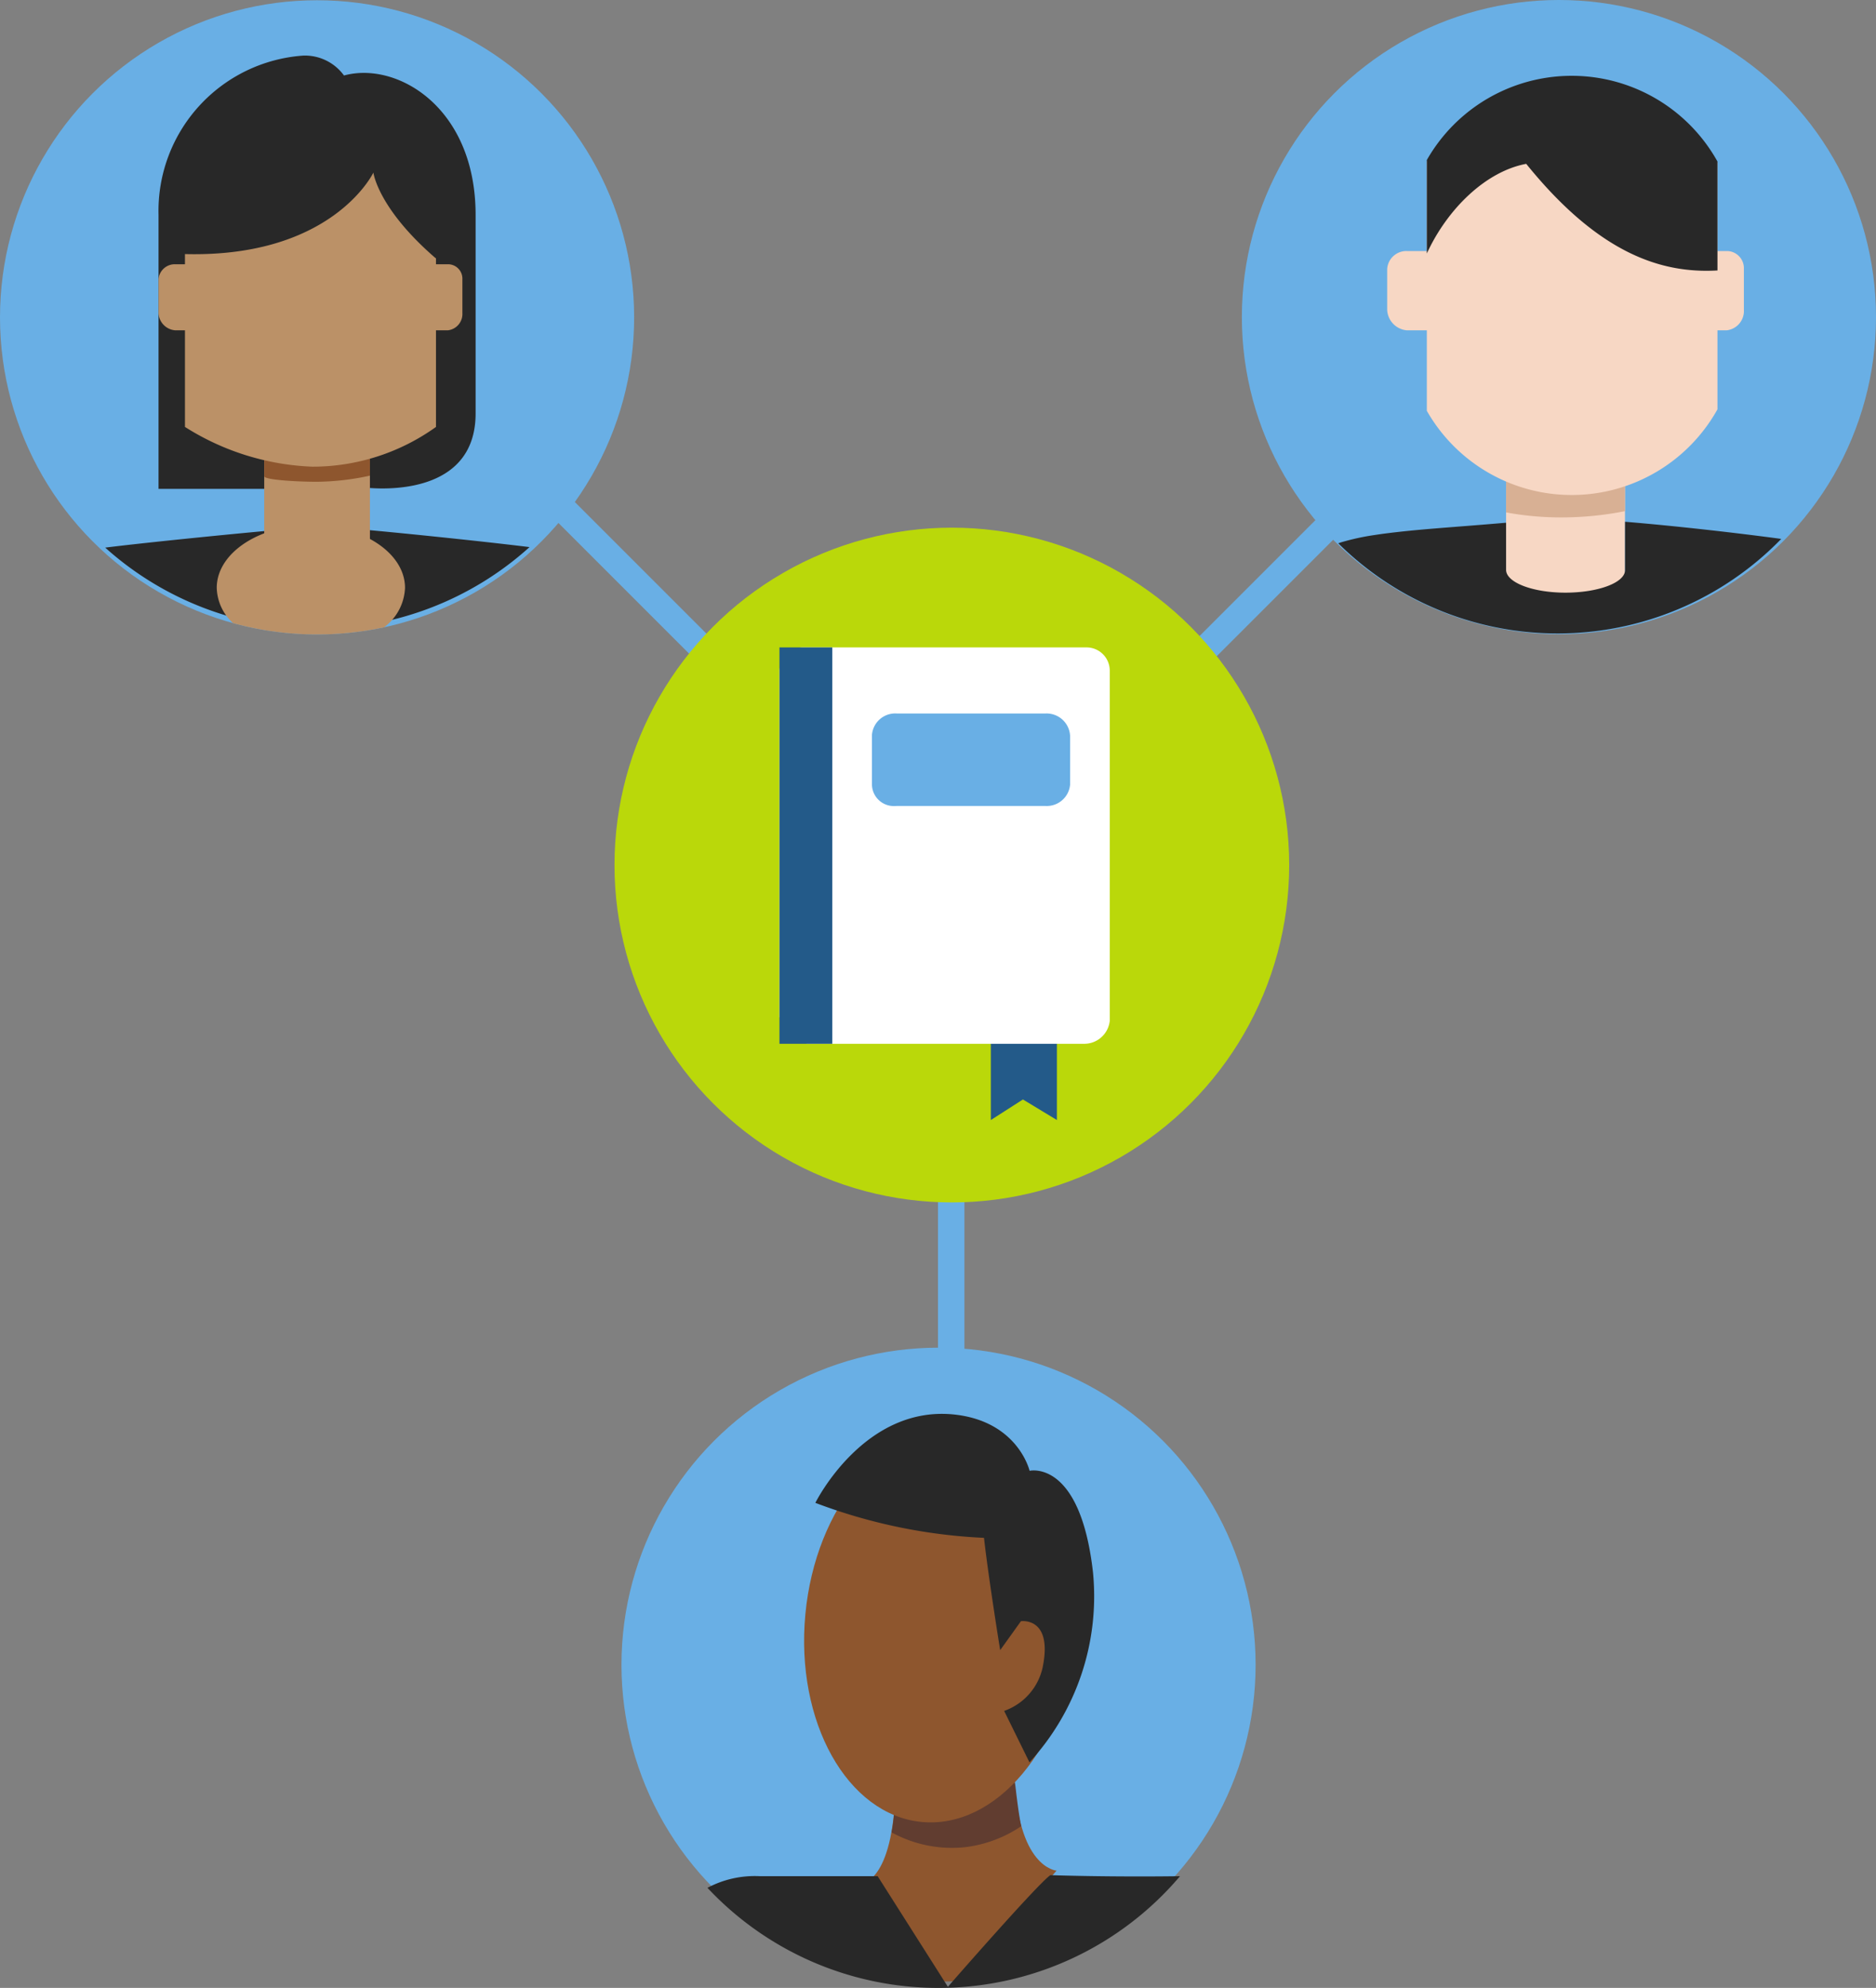 <svg xmlns="http://www.w3.org/2000/svg" viewBox="0 0 142 150.456"><rect x="0" y="0" width="142" height="150.456" fill="#808080" stroke="none"/><title>zerodata-get-everyone-on-same-page</title><path d="M73 126h-2V68.313L37.269 34.582l1.414-1.414L73 67.485z" fill="#69afe5"/><path d="M71.411 67.526L105.435 33.5l1.415 1.414L72.826 68.94z" fill="#69afe5"/><circle cx="72.048" cy="65.472" r="25.535" fill="#bad80a"/><path d="M75 84.771l2.428-1.557L80 84.771V75h-5z" fill="#235a89"/><path d="M59.294 77c.079 1.424 1.806 2 1.806 2h20.921A1.942 1.942 0 0 0 84 77.266V50.75A1.756 1.756 0 0 0 82.238 49H60.8a1.772 1.772 0 0 0-1.8 1.734V77z" fill="#fff"/><path d="M63 49h-4v30h4z" fill="#235a89"/><path d="M66 59.375a1.654 1.654 0 0 0 1.679 1.632 1.833 1.833 0 0 0 .2-.007h11.25A1.774 1.774 0 0 0 81 59.375v-3.664A1.784 1.784 0 0 0 79.168 54H67.875A1.769 1.769 0 0 0 66 55.625v3.75z" fill="#69afe5"/><circle cx="71.041" cy="126" r="24" fill="#69afe5"/><path d="M76.792 134.136c-.1-4.639-9-3.7-9 .309 0 8.025-2.561 8.1-2.561 8.1L68.9 149.9c.706.063 1.42.1 2.142.1.542 0 1.078-.024 1.611-.06l7.322-8.358s-3.028-.193-3.183-7.446z" fill="#8e562e"/><path d="M71.041 150.456A23.941 23.941 0 0 0 89.319 142c-5.528.074-9.811-.078-9.811-.078-.931.617-7.76 8.45-7.76 8.45L66.432 142h-8.923a7.626 7.626 0 0 0-3.959.882 23.927 23.927 0 0 0 17.491 7.574z" fill="#282828"/><path d="M76.86 135.183c-.274-2.4-9.728-3.194-9.33-1.189a13.137 13.137 0 0 1-.046 4.688 9.474 9.474 0 0 0 5.573 1.122 9.623 9.623 0 0 0 4.24-1.585c-.14-.69-.277-1.638-.437-3.036z" fill="#613d30"/><path d="M60.961 122.169c-.77 8.147 3.171 15.188 8.8 15.727s10.82-5.628 11.589-13.775-3.171-15.188-8.8-15.727-10.819 5.628-11.589 13.775z" fill="#8e562e"/><path d="M61.717 113.744a41.212 41.212 0 0 0 12.765 2.649c.335 3.012 1.224 8.5 1.224 8.5l1.572-2.192s2.434-.355 1.642 3.5a4.506 4.506 0 0 1-2.913 3.29l1.916 3.893a18.57 18.57 0 0 0 4.81-14.365c-.965-8.606-4.8-7.7-4.8-7.7s-.847-3.652-5.53-4.24c-6.957-.869-10.686 6.665-10.686 6.665z" fill="#282828"/><circle cx="24" cy="24.02" r="24" fill="#69afe5"/><path d="M7.964 41.447a23.992 23.992 0 0 0 32.117-.039c-3.548-.441-10.426-1.149-13.524-1.408h-4.342c-3.588.3-11.146 1.057-14.251 1.447z" fill="#282828"/><path d="M23.532 39.741c-3.935 0-7.126 2.127-7.126 4.75a3.743 3.743 0 0 0 1.234 2.671 24 24 0 0 0 11.427.318 3.912 3.912 0 0 0 1.59-2.989c0-2.624-3.19-4.75-7.125-4.75z" fill="#bb9167"/><path d="M26.037 5.714a3.654 3.654 0 0 0-3.085-1.506A11.783 11.783 0 0 0 12 16.265V37h16v-.065c1.848.135 8 .148 8-5.643V16.265c0-8.158-5.964-11.645-9.963-10.551z" fill="#282828"/><path d="M20 28h8v17h-8z" fill="#bb9167"/><path d="M20 30v6.046c0 .274 2.508.417 3.962.417A19.551 19.551 0 0 0 28 36v-6z" fill="#8e562e"/><path d="M12 23.71A1.371 1.371 0 0 0 13.259 25H33.9a1.241 1.241 0 0 0 1.1-1.29v-2.581A1.091 1.091 0 0 0 33.95 20H13.259A1.231 1.231 0 0 0 12 21.129z" fill="#bb9167"/><path d="M33 16.007v-.291a9.42 9.42 0 0 0-6.455-9.055A9.531 9.531 0 0 0 14 15.688v16.624a19.336 19.336 0 0 0 9.659 3.009A16.039 16.039 0 0 0 33 32.314V16.007z" fill="#bb9167"/><path d="M33.535 12.851C33.069 6.677 25.5 6.327 25.5 6.327c-1.1-1.6-2.942-1.182-5.1.052q-.247.081-.487.181c-2.8 1.165-5.562 3.071-6.64 6.523-1.15 3.684 1.081 4.047 1.107 3.786.437-4.514 7.863-5.184 7.863-5.184a11.607 11.607 0 0 0-4.543 3.844c6.023-2.65 9.528-2.692 10.056-2.681l-2.025-6.055 3.352 6.54c4.016 1.469 3.9 6.23 3.9 6.216s1.017-.524.552-6.698z" fill="#282828"/><circle cx="24" cy="24.02" r="24" fill="none"/><path d="M13.428 19.209c11.656.53 14.835-6.146 14.835-6.146s.324 2.693 4.719 6.486a18.586 18.586 0 0 0 .368-9.665s-7.418-5.4-11.762-4.239-7.918 8.148-8.2 8.9a25.114 25.114 0 0 0 .04 4.664z" fill="#282828"/><circle cx="118" cy="24" r="24" fill="#69afe5"/><path d="M105 23.452A1.629 1.629 0 0 0 106.478 25h24.227A1.47 1.47 0 0 0 132 23.452v-3.1A1.3 1.3 0 0 0 130.767 19h-24.289A1.452 1.452 0 0 0 105 20.355zM114 35h9v11h-9z" fill="#f7d7c4"/><path d="M121 35h1v1h-1z" fill="#71563b"/><path d="M114 32v6.782a22.958 22.958 0 0 0 4.35.378 24.724 24.724 0 0 0 4.65-.473V32z" fill="#d8b094"/><path d="M118.962 5.839A13.145 13.145 0 0 0 108 12.213v18.879a12.625 12.625 0 0 0 22-.112V12.326a13.168 13.168 0 0 0-11.038-6.487z" fill="#f7d7c4"/><path d="M130 20.47v-8.246a12.624 12.624 0 0 0-22-.112v7.075c1.576-3.422 4.5-6.223 7.524-6.786 5.49 6.792 10.22 8.315 14.476 8.069z" fill="#282828"/><path d="M118.962 5.839A13.145 13.145 0 0 0 108 12.213v18.879a12.625 12.625 0 0 0 22-.112V12.326a13.168 13.168 0 0 0-11.038-6.487z" fill="none"/><path d="M134.83 40.79l-.225-.033c-3.051-.405-7.532-.931-11.6-1.267v3.658c0 .954-2.04 1.708-4.517 1.708S114 44.082 114 43.129v-3.566c-4.252.366-6.546.477-9.27.832-.223.029-.434.062-.654.094a18.3 18.3 0 0 0-2.557.555l-.076.026c-.049.016-.1.035-.146.051a23.6 23.6 0 0 0 33.378-.178l.156-.159z" fill="#282828"/></svg>